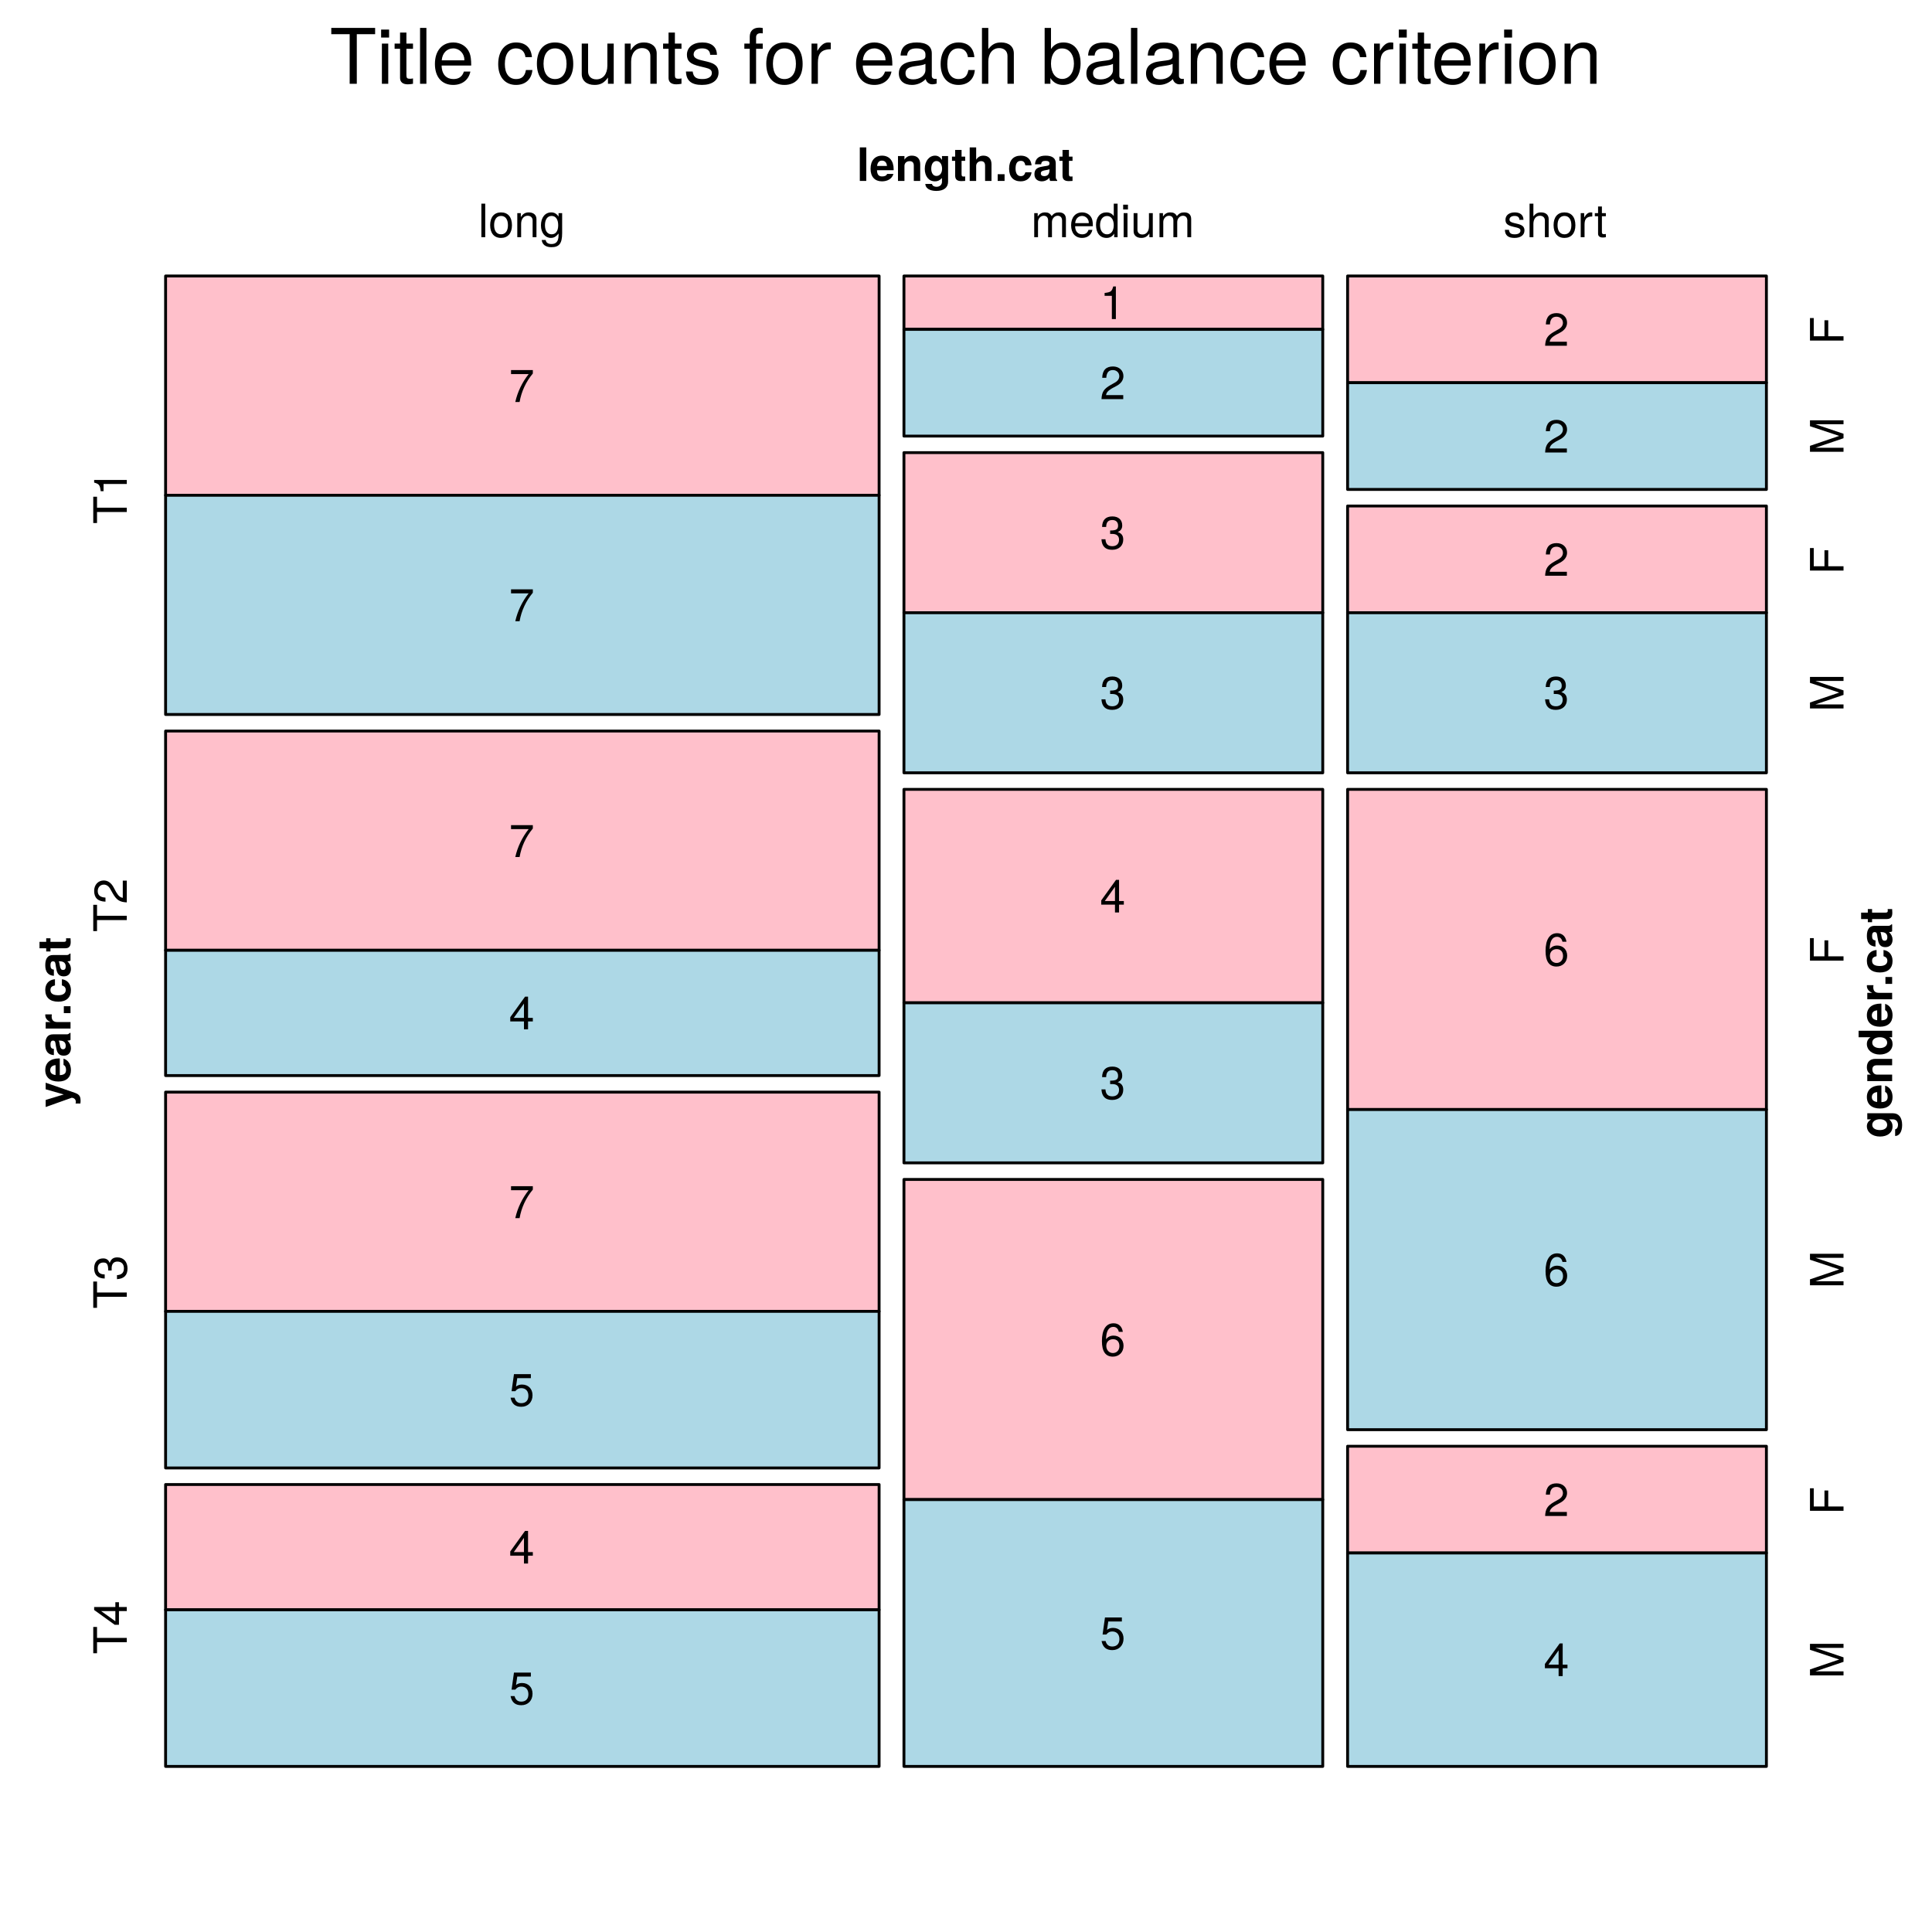 <?xml version="1.0" encoding="UTF-8"?>
<svg xmlns="http://www.w3.org/2000/svg" xmlns:xlink="http://www.w3.org/1999/xlink" width="504pt" height="504pt" viewBox="0 0 504 504" version="1.1">
<defs>
<g>
<symbol overflow="visible" id="glyph0-0">
<path style="stroke:none;" d=""/>
</symbol>
<symbol overflow="visible" id="glyph0-1">
<path style="stroke:none;" d="M 11.859 -12.938 L 11.859 -14.578 L 0.422 -14.578 L 0.422 -12.938 L 5.219 -12.938 L 5.219 0 L 7.078 0 L 7.078 -12.938 Z M 11.859 -12.938 "/>
</symbol>
<symbol overflow="visible" id="glyph0-2">
<path style="stroke:none;" d="M 3.062 0 L 3.062 -10.484 L 1.406 -10.484 L 1.406 0 Z M 3.281 -12.062 L 3.281 -14.141 L 1.203 -14.141 L 1.203 -12.062 Z M 3.281 -12.062 "/>
</symbol>
<symbol overflow="visible" id="glyph0-3">
<path style="stroke:none;" d="M 5.078 0 L 5.078 -1.406 C 4.859 -1.344 4.594 -1.312 4.281 -1.312 C 3.562 -1.312 3.359 -1.516 3.359 -2.266 L 3.359 -9.125 L 5.078 -9.125 L 5.078 -10.484 L 3.359 -10.484 L 3.359 -13.359 L 1.703 -13.359 L 1.703 -10.484 L 0.281 -10.484 L 0.281 -9.125 L 1.703 -9.125 L 1.703 -1.516 C 1.703 -0.453 2.422 0.141 3.719 0.141 C 4.125 0.141 4.516 0.094 5.078 0 Z M 5.078 0 "/>
</symbol>
<symbol overflow="visible" id="glyph0-4">
<path style="stroke:none;" d="M 3.016 0 L 3.016 -14.578 L 1.359 -14.578 L 1.359 0 Z M 3.016 0 "/>
</symbol>
<symbol overflow="visible" id="glyph0-5">
<path style="stroke:none;" d="M 10.266 -4.766 C 10.266 -6.281 10.141 -7.234 9.844 -8.016 C 9.156 -9.734 7.562 -10.781 5.594 -10.781 C 2.688 -10.781 0.797 -8.625 0.797 -5.188 C 0.797 -1.734 2.625 0.297 5.562 0.297 C 7.953 0.297 9.625 -1.062 10.047 -3.188 L 8.359 -3.188 C 7.906 -1.797 6.953 -1.234 5.625 -1.234 C 3.875 -1.234 2.578 -2.359 2.547 -4.766 Z M 8.484 -6.234 C 8.484 -6.234 8.484 -6.156 8.453 -6.125 L 2.578 -6.125 C 2.719 -7.984 3.906 -9.234 5.578 -9.234 C 7.219 -9.234 8.484 -7.875 8.484 -6.234 Z M 8.484 -6.234 "/>
</symbol>
<symbol overflow="visible" id="glyph0-6">
<path style="stroke:none;" d=""/>
</symbol>
<symbol overflow="visible" id="glyph0-7">
<path style="stroke:none;" d="M 9.547 -3.594 L 7.859 -3.594 C 7.578 -1.922 6.719 -1.234 5.297 -1.234 C 3.453 -1.234 2.359 -2.656 2.359 -5.141 C 2.359 -7.766 3.438 -9.234 5.266 -9.234 C 6.656 -9.234 7.547 -8.422 7.734 -6.953 L 9.422 -6.953 C 9.219 -9.516 7.625 -10.781 5.281 -10.781 C 2.453 -10.781 0.625 -8.625 0.625 -5.141 C 0.625 -1.766 2.422 0.297 5.266 0.297 C 7.766 0.297 9.344 -1.203 9.547 -3.594 Z M 9.547 -3.594 "/>
</symbol>
<symbol overflow="visible" id="glyph0-8">
<path style="stroke:none;" d="M 10.203 -5.156 C 10.203 -8.781 8.453 -10.781 5.438 -10.781 C 2.5 -10.781 0.719 -8.766 0.719 -5.234 C 0.719 -1.719 2.484 0.297 5.453 0.297 C 8.406 0.297 10.203 -1.719 10.203 -5.156 Z M 8.453 -5.188 C 8.453 -2.719 7.297 -1.234 5.453 -1.234 C 3.594 -1.234 2.453 -2.703 2.453 -5.234 C 2.453 -7.766 3.594 -9.234 5.453 -9.234 C 7.344 -9.234 8.453 -7.781 8.453 -5.188 Z M 8.453 -5.188 "/>
</symbol>
<symbol overflow="visible" id="glyph0-9">
<path style="stroke:none;" d="M 9.641 0 L 9.641 -10.484 L 7.984 -10.484 L 7.984 -4.703 C 7.984 -2.562 6.859 -1.156 5.125 -1.156 C 3.797 -1.156 2.953 -1.953 2.953 -3.219 L 2.953 -10.484 L 1.297 -10.484 L 1.297 -2.562 C 1.297 -0.812 2.594 0.297 4.641 0.297 C 6.188 0.297 7.156 -0.234 8.141 -1.625 L 8.141 0 Z M 9.641 0 "/>
</symbol>
<symbol overflow="visible" id="glyph0-10">
<path style="stroke:none;" d="M 9.734 0 L 9.734 -7.922 C 9.734 -9.656 8.438 -10.781 6.422 -10.781 C 4.859 -10.781 3.859 -10.188 2.938 -8.719 L 2.938 -10.484 L 1.406 -10.484 L 1.406 0 L 3.062 0 L 3.062 -5.781 C 3.062 -7.922 4.219 -9.312 5.922 -9.312 C 7.234 -9.312 8.078 -8.516 8.078 -7.266 L 8.078 0 Z M 9.734 0 "/>
</symbol>
<symbol overflow="visible" id="glyph0-11">
<path style="stroke:none;" d="M 9.188 -2.938 C 9.188 -4.5 8.297 -5.281 6.219 -5.781 L 4.625 -6.156 C 3.266 -6.484 2.688 -6.922 2.688 -7.656 C 2.688 -8.625 3.547 -9.234 4.906 -9.234 C 6.234 -9.234 6.953 -8.656 7 -7.562 L 8.766 -7.562 C 8.734 -9.625 7.375 -10.781 4.953 -10.781 C 2.516 -10.781 0.938 -9.516 0.938 -7.578 C 0.938 -5.938 1.781 -5.156 4.266 -4.562 L 5.812 -4.188 C 6.984 -3.906 7.438 -3.562 7.438 -2.797 C 7.438 -1.812 6.453 -1.234 5 -1.234 C 3.5 -1.234 2.656 -1.594 2.438 -3.203 L 0.688 -3.203 C 0.766 -0.781 2.125 0.297 4.859 0.297 C 7.5 0.297 9.188 -0.922 9.188 -2.938 Z M 9.188 -2.938 "/>
</symbol>
<symbol overflow="visible" id="glyph0-12">
<path style="stroke:none;" d="M 5.156 -9.125 L 5.156 -10.484 L 3.422 -10.484 L 3.422 -12.125 C 3.422 -12.812 3.812 -13.188 4.578 -13.188 C 4.719 -13.188 4.781 -13.188 5.156 -13.156 L 5.156 -14.547 C 4.781 -14.625 4.562 -14.641 4.219 -14.641 C 2.688 -14.641 1.766 -13.766 1.766 -12.266 L 1.766 -10.484 L 0.359 -10.484 L 0.359 -9.125 L 1.766 -9.125 L 1.766 0 L 3.422 0 L 3.422 -9.125 Z M 5.156 -9.125 "/>
</symbol>
<symbol overflow="visible" id="glyph0-13">
<path style="stroke:none;" d="M 6.422 -9.016 L 6.422 -10.719 C 6.141 -10.766 6 -10.781 5.781 -10.781 C 4.703 -10.781 3.875 -10.141 2.922 -8.578 L 2.922 -10.484 L 1.406 -10.484 L 1.406 0 L 3.062 0 L 3.062 -5.438 C 3.062 -7.797 3.844 -8.984 6.422 -9.016 Z M 6.422 -9.016 "/>
</symbol>
<symbol overflow="visible" id="glyph0-14">
<path style="stroke:none;" d="M 10.703 -0.047 L 10.703 -1.297 C 10.516 -1.266 10.438 -1.266 10.344 -1.266 C 9.766 -1.266 9.438 -1.562 9.438 -2.078 L 9.438 -7.922 C 9.438 -9.781 8.078 -10.781 5.5 -10.781 C 2.953 -10.781 1.406 -9.797 1.297 -7.375 L 2.984 -7.375 C 3.125 -8.656 3.875 -9.234 5.438 -9.234 C 6.938 -9.234 7.781 -8.688 7.781 -7.688 L 7.781 -7.234 C 7.781 -6.547 7.359 -6.234 6.047 -6.078 C 3.688 -5.781 3.312 -5.703 2.688 -5.438 C 1.453 -4.938 0.844 -4 0.844 -2.719 C 0.844 -0.812 2.156 0.297 4.281 0.297 C 5.625 0.297 6.922 -0.266 7.844 -1.234 C 8.016 -0.438 8.734 0.141 9.562 0.141 C 9.906 0.141 10.156 0.094 10.703 -0.047 Z M 7.781 -3.625 C 7.781 -2.125 6.266 -1.156 4.641 -1.156 C 3.344 -1.156 2.578 -1.625 2.578 -2.766 C 2.578 -3.859 3.312 -4.344 5.094 -4.594 C 6.859 -4.844 7.219 -4.922 7.781 -5.188 Z M 7.781 -3.625 "/>
</symbol>
<symbol overflow="visible" id="glyph0-15">
<path style="stroke:none;" d="M 9.719 0 L 9.719 -7.922 C 9.719 -9.688 8.453 -10.781 6.422 -10.781 C 4.938 -10.781 4.047 -10.312 3.062 -9.047 L 3.062 -14.578 L 1.406 -14.578 L 1.406 0 L 3.062 0 L 3.062 -5.781 C 3.062 -7.922 4.188 -9.312 5.906 -9.312 C 7.078 -9.312 8.062 -8.641 8.062 -7.266 L 8.062 0 Z M 9.719 0 "/>
</symbol>
<symbol overflow="visible" id="glyph0-16">
<path style="stroke:none;" d="M 10.453 -5.359 C 10.453 -8.766 8.734 -10.781 5.984 -10.781 C 4.547 -10.781 3.516 -10.234 2.734 -9.062 L 2.734 -14.578 L 1.078 -14.578 L 1.078 0 L 2.578 0 L 2.578 -1.5 C 3.375 -0.281 4.438 0.297 5.906 0.297 C 8.656 0.297 10.453 -1.953 10.453 -5.359 Z M 8.719 -5.266 C 8.719 -2.875 7.484 -1.266 5.656 -1.266 C 3.906 -1.266 2.734 -2.859 2.734 -5.234 C 2.734 -7.703 3.906 -9.297 5.656 -9.219 C 7.516 -9.219 8.719 -7.594 8.719 -5.266 Z M 8.719 -5.266 "/>
</symbol>
<symbol overflow="visible" id="glyph1-0">
<path style="stroke:none;" d=""/>
</symbol>
<symbol overflow="visible" id="glyph1-1">
<path style="stroke:none;" d="M 2.484 0 L 2.484 -8.75 L 0.797 -8.75 L 0.797 0 Z M 2.484 0 "/>
</symbol>
<symbol overflow="visible" id="glyph1-2">
<path style="stroke:none;" d="M 6.297 -3 C 6.297 -5.234 5.172 -6.594 3.266 -6.594 C 1.406 -6.594 0.266 -5.328 0.266 -3.156 C 0.266 -1.078 1.391 0.109 3.234 0.109 C 4.688 0.109 5.859 -0.547 6.234 -1.828 L 4.578 -1.828 C 4.422 -1.359 3.906 -1.172 3.281 -1.172 C 2.5 -1.172 1.984 -1.531 1.938 -2.797 L 6.281 -2.797 Z M 4.547 -3.906 L 1.969 -3.906 C 2.078 -4.812 2.5 -5.297 3.234 -5.297 C 3.953 -5.297 4.469 -4.844 4.547 -3.906 Z M 4.547 -3.906 "/>
</symbol>
<symbol overflow="visible" id="glyph1-3">
<path style="stroke:none;" d="M 6.547 0 L 6.547 -4.344 C 6.547 -5.766 5.766 -6.594 4.375 -6.594 C 3.5 -6.594 2.922 -6.266 2.438 -5.547 L 2.438 -6.484 L 0.75 -6.484 L 0.75 0 L 2.438 0 L 2.438 -3.891 C 2.438 -4.656 2.969 -5.156 3.797 -5.156 C 4.516 -5.156 4.875 -4.766 4.875 -4 L 4.875 0 Z M 6.547 0 "/>
</symbol>
<symbol overflow="visible" id="glyph1-4">
<path style="stroke:none;" d="M 6.484 0.219 L 6.484 -6.484 L 4.891 -6.484 L 4.891 -5.484 C 4.391 -6.25 3.844 -6.594 3.094 -6.594 C 1.562 -6.594 0.406 -5.172 0.406 -3.172 C 0.406 -1.156 1.469 0.109 3.062 0.109 C 3.812 0.109 4.266 -0.125 4.891 -0.75 L 4.891 0.219 C 4.891 1 4.312 1.531 3.469 1.531 C 2.828 1.531 2.406 1.266 2.281 0.781 L 0.547 0.781 C 0.562 1.844 1.625 2.609 3.406 2.609 C 5.359 2.609 6.484 1.734 6.484 0.219 Z M 4.922 -3.188 C 4.922 -2.016 4.312 -1.297 3.438 -1.297 C 2.641 -1.297 2.094 -2.016 2.094 -3.188 C 2.094 -4.422 2.641 -5.188 3.453 -5.188 C 4.297 -5.188 4.922 -4.391 4.922 -3.188 Z M 4.922 -3.188 "/>
</symbol>
<symbol overflow="visible" id="glyph1-5">
<path style="stroke:none;" d="M 3.609 0 L 3.609 -1.172 C 3.438 -1.156 3.344 -1.141 3.234 -1.141 C 2.781 -1.141 2.672 -1.266 2.672 -1.844 L 2.672 -5.234 L 3.609 -5.234 L 3.609 -6.344 L 2.672 -6.344 L 2.672 -8.094 L 1 -8.094 L 1 -6.344 L 0.172 -6.344 L 0.172 -5.234 L 1 -5.234 L 1 -1.391 C 1 -0.375 1.531 0.047 2.641 0.047 C 3.016 0.047 3.312 0.016 3.609 0 Z M 3.609 0 "/>
</symbol>
<symbol overflow="visible" id="glyph1-6">
<path style="stroke:none;" d="M 6.484 0 L 6.484 -4.344 C 6.484 -5.859 5.609 -6.594 4.375 -6.594 C 3.547 -6.594 2.953 -6.25 2.484 -5.547 L 2.484 -8.75 L 0.797 -8.75 L 0.797 0 L 2.484 0 L 2.484 -3.891 C 2.484 -4.625 3.031 -5.156 3.781 -5.156 C 4.375 -5.156 4.812 -4.844 4.812 -3.953 L 4.812 0 Z M 6.484 0 "/>
</symbol>
<symbol overflow="visible" id="glyph1-7">
<path style="stroke:none;" d="M 2.562 0 L 2.562 -1.75 L 0.766 -1.75 L 0.766 0 Z M 2.562 0 "/>
</symbol>
<symbol overflow="visible" id="glyph1-8">
<path style="stroke:none;" d="M 6.266 -2.25 L 4.656 -2.25 C 4.438 -1.578 4.109 -1.25 3.453 -1.25 C 2.609 -1.25 2.094 -1.938 2.094 -3.188 C 2.094 -4.375 2.406 -5.234 3.453 -5.234 C 4.141 -5.234 4.469 -4.906 4.656 -4.062 L 6.266 -4.062 C 6.141 -5.641 5.094 -6.594 3.469 -6.594 C 1.531 -6.594 0.406 -5.406 0.406 -3.188 C 0.406 -1.062 1.531 0.109 3.438 0.109 C 5.016 0.109 6.109 -0.859 6.266 -2.25 Z M 6.266 -2.25 "/>
</symbol>
<symbol overflow="visible" id="glyph1-9">
<path style="stroke:none;" d="M 6.281 0 L 6.281 -0.203 C 5.984 -0.484 5.906 -0.656 5.906 -1 L 5.906 -4.594 C 5.906 -5.922 5 -6.594 3.25 -6.594 C 1.5 -6.594 0.594 -5.844 0.484 -4.344 L 2.094 -4.344 C 2.188 -5.016 2.453 -5.234 3.281 -5.234 C 3.938 -5.234 4.266 -5.016 4.266 -4.578 C 4.266 -3.906 3.75 -3.969 2.922 -3.828 L 2.25 -3.703 C 0.953 -3.484 0.344 -2.922 0.344 -1.75 C 0.344 -0.484 1.219 0.109 2.297 0.109 C 3.031 0.109 3.688 -0.203 4.266 -0.812 C 4.266 -0.484 4.312 -0.188 4.469 0 Z M 4.266 -2.766 C 4.266 -1.797 3.781 -1.25 2.922 -1.25 C 2.359 -1.25 2.016 -1.469 2.016 -1.938 C 2.016 -2.438 2.281 -2.609 2.969 -2.75 L 3.547 -2.859 C 4 -2.938 4.062 -2.969 4.266 -3.062 Z M 4.266 -2.766 "/>
</symbol>
<symbol overflow="visible" id="glyph2-0">
<path style="stroke:none;" d=""/>
</symbol>
<symbol overflow="visible" id="glyph2-1">
<path style="stroke:none;" d="M -6.484 -6.453 L -6.484 -4.734 L -1.766 -3.391 L -6.484 -1.953 L -6.484 -0.109 L 0.281 -2.516 L 0.312 -2.516 C 0.922 -2.516 1.391 -2.062 1.391 -1.469 C 1.391 -1.344 1.375 -1.25 1.312 -1.031 L 2.578 -1.031 C 2.609 -1.281 2.625 -1.422 2.625 -1.625 C 2.625 -2.766 2.422 -3.344 1.188 -3.797 Z M -6.484 -6.453 "/>
</symbol>
<symbol overflow="visible" id="glyph2-2">
<path style="stroke:none;" d="M -3 -6.297 C -5.234 -6.297 -6.594 -5.172 -6.594 -3.266 C -6.594 -1.406 -5.328 -0.266 -3.156 -0.266 C -1.078 -0.266 0.109 -1.391 0.109 -3.234 C 0.109 -4.688 -0.547 -5.859 -1.828 -6.234 L -1.828 -4.578 C -1.359 -4.422 -1.172 -3.906 -1.172 -3.281 C -1.172 -2.5 -1.531 -1.984 -2.797 -1.938 L -2.797 -6.281 Z M -3.906 -4.547 L -3.906 -1.969 C -4.812 -2.078 -5.297 -2.5 -5.297 -3.234 C -5.297 -3.953 -4.844 -4.469 -3.906 -4.547 Z M -3.906 -4.547 "/>
</symbol>
<symbol overflow="visible" id="glyph2-3">
<path style="stroke:none;" d="M 0 -6.281 L -0.203 -6.281 C -0.484 -5.984 -0.656 -5.906 -1 -5.906 L -4.594 -5.906 C -5.922 -5.906 -6.594 -5 -6.594 -3.25 C -6.594 -1.5 -5.844 -0.594 -4.344 -0.484 L -4.344 -2.094 C -5.016 -2.188 -5.234 -2.453 -5.234 -3.281 C -5.234 -3.938 -5.016 -4.266 -4.578 -4.266 C -3.906 -4.266 -3.969 -3.75 -3.828 -2.922 L -3.703 -2.25 C -3.484 -0.953 -2.922 -0.344 -1.75 -0.344 C -0.484 -0.344 0.109 -1.219 0.109 -2.297 C 0.109 -3.031 -0.203 -3.688 -0.812 -4.266 C -0.484 -4.266 -0.188 -4.312 0 -4.469 Z M -2.766 -4.266 C -1.797 -4.266 -1.25 -3.781 -1.25 -2.922 C -1.25 -2.359 -1.469 -2.016 -1.938 -2.016 C -2.438 -2.016 -2.609 -2.281 -2.75 -2.969 L -2.859 -3.547 C -2.938 -4 -2.969 -4.062 -3.062 -4.266 Z M -2.766 -4.266 "/>
</symbol>
<symbol overflow="visible" id="glyph2-4">
<path style="stroke:none;" d="M -4.875 -4.438 L -6.578 -4.438 C -6.594 -4.344 -6.594 -4.281 -6.594 -4.234 C -6.594 -3.469 -6.078 -2.797 -5.203 -2.438 L -6.484 -2.438 L -6.484 -0.75 L 0 -0.75 L 0 -2.438 L -3.438 -2.438 C -4.422 -2.438 -4.922 -2.922 -4.922 -3.906 C -4.922 -4.094 -4.906 -4.219 -4.875 -4.438 Z M -4.875 -4.438 "/>
</symbol>
<symbol overflow="visible" id="glyph2-5">
<path style="stroke:none;" d="M 0 -2.562 L -1.75 -2.562 L -1.75 -0.766 L 0 -0.766 Z M 0 -2.562 "/>
</symbol>
<symbol overflow="visible" id="glyph2-6">
<path style="stroke:none;" d="M -2.25 -6.266 L -2.25 -4.656 C -1.578 -4.438 -1.25 -4.109 -1.25 -3.453 C -1.25 -2.609 -1.938 -2.094 -3.188 -2.094 C -4.375 -2.094 -5.234 -2.406 -5.234 -3.453 C -5.234 -4.141 -4.906 -4.469 -4.062 -4.656 L -4.062 -6.266 C -5.641 -6.141 -6.594 -5.094 -6.594 -3.469 C -6.594 -1.531 -5.406 -0.406 -3.188 -0.406 C -1.062 -0.406 0.109 -1.531 0.109 -3.438 C 0.109 -5.016 -0.859 -6.109 -2.25 -6.266 Z M -2.25 -6.266 "/>
</symbol>
<symbol overflow="visible" id="glyph2-7">
<path style="stroke:none;" d="M 0 -3.609 L -1.172 -3.609 C -1.156 -3.438 -1.141 -3.344 -1.141 -3.234 C -1.141 -2.781 -1.266 -2.672 -1.844 -2.672 L -5.234 -2.672 L -5.234 -3.609 L -6.344 -3.609 L -6.344 -2.672 L -8.094 -2.672 L -8.094 -1 L -6.344 -1 L -6.344 -0.172 L -5.234 -0.172 L -5.234 -1 L -1.391 -1 C -0.375 -1 0.047 -1.531 0.047 -2.641 C 0.047 -3.016 0.016 -3.312 0 -3.609 Z M 0 -3.609 "/>
</symbol>
<symbol overflow="visible" id="glyph2-8">
<path style="stroke:none;" d="M 0.219 -6.484 L -6.484 -6.484 L -6.484 -4.891 L -5.484 -4.891 C -6.25 -4.391 -6.594 -3.844 -6.594 -3.094 C -6.594 -1.562 -5.172 -0.406 -3.172 -0.406 C -1.156 -0.406 0.109 -1.469 0.109 -3.062 C 0.109 -3.812 -0.125 -4.266 -0.75 -4.891 L 0.219 -4.891 C 1 -4.891 1.531 -4.312 1.531 -3.469 C 1.531 -2.828 1.266 -2.406 0.781 -2.281 L 0.781 -0.547 C 1.844 -0.562 2.609 -1.625 2.609 -3.406 C 2.609 -5.359 1.734 -6.484 0.219 -6.484 Z M -3.188 -4.922 C -2.016 -4.922 -1.297 -4.312 -1.297 -3.438 C -1.297 -2.641 -2.016 -2.094 -3.188 -2.094 C -4.422 -2.094 -5.188 -2.641 -5.188 -3.453 C -5.188 -4.297 -4.391 -4.922 -3.188 -4.922 Z M -3.188 -4.922 "/>
</symbol>
<symbol overflow="visible" id="glyph2-9">
<path style="stroke:none;" d="M 0 -6.547 L -4.344 -6.547 C -5.766 -6.547 -6.594 -5.766 -6.594 -4.375 C -6.594 -3.5 -6.266 -2.922 -5.547 -2.438 L -6.484 -2.438 L -6.484 -0.75 L 0 -0.75 L 0 -2.438 L -3.891 -2.438 C -4.656 -2.438 -5.156 -2.969 -5.156 -3.797 C -5.156 -4.516 -4.766 -4.875 -4 -4.875 L 0 -4.875 Z M 0 -6.547 "/>
</symbol>
<symbol overflow="visible" id="glyph2-10">
<path style="stroke:none;" d="M 0 -6.547 L -8.75 -6.547 L -8.75 -4.859 L -5.641 -4.859 C -6.281 -4.438 -6.594 -3.875 -6.594 -3.078 C -6.594 -1.531 -5.188 -0.344 -3.234 -0.344 C -1.391 -0.344 0.109 -1.359 0.109 -3.078 C 0.109 -3.875 -0.188 -4.438 -0.75 -4.859 L 0 -4.859 Z M -3.203 -4.859 C -2.031 -4.859 -1.297 -4.281 -1.297 -3.438 C -1.297 -2.609 -2.047 -2.031 -3.234 -2.031 C -4.422 -2.031 -5.188 -2.609 -5.188 -3.438 C -5.188 -4.297 -4.438 -4.859 -3.203 -4.859 Z M -3.203 -4.859 "/>
</symbol>
<symbol overflow="visible" id="glyph3-0">
<path style="stroke:none;" d=""/>
</symbol>
<symbol overflow="visible" id="glyph3-1">
<path style="stroke:none;" d="M 1.812 0 L 1.812 -8.75 L 0.812 -8.75 L 0.812 0 Z M 1.812 0 "/>
</symbol>
<symbol overflow="visible" id="glyph3-2">
<path style="stroke:none;" d="M 6.125 -3.094 C 6.125 -5.266 5.078 -6.469 3.266 -6.469 C 1.5 -6.469 0.438 -5.25 0.438 -3.141 C 0.438 -1.031 1.484 0.188 3.281 0.188 C 5.047 0.188 6.125 -1.031 6.125 -3.094 Z M 5.078 -3.109 C 5.078 -1.625 4.375 -0.75 3.281 -0.75 C 2.156 -0.75 1.469 -1.625 1.469 -3.141 C 1.469 -4.656 2.156 -5.547 3.281 -5.547 C 4.406 -5.547 5.078 -4.672 5.078 -3.109 Z M 5.078 -3.109 "/>
</symbol>
<symbol overflow="visible" id="glyph3-3">
<path style="stroke:none;" d="M 5.844 0 L 5.844 -4.75 C 5.844 -5.797 5.062 -6.469 3.859 -6.469 C 2.922 -6.469 2.312 -6.109 1.766 -5.234 L 1.766 -6.281 L 0.844 -6.281 L 0.844 0 L 1.844 0 L 1.844 -3.469 C 1.844 -4.75 2.531 -5.594 3.547 -5.594 C 4.344 -5.594 4.844 -5.109 4.844 -4.359 L 4.844 0 Z M 5.844 0 "/>
</symbol>
<symbol overflow="visible" id="glyph3-4">
<path style="stroke:none;" d="M 5.875 -1.031 L 5.875 -6.281 L 4.938 -6.281 L 4.938 -5.375 C 4.438 -6.125 3.828 -6.469 3.031 -6.469 C 1.422 -6.469 0.344 -5.125 0.344 -3.078 C 0.344 -1.109 1.469 0.188 2.938 0.188 C 3.734 0.188 4.281 -0.156 4.938 -0.953 L 4.938 -0.531 C 4.938 1.141 4.266 1.781 3.094 1.781 C 2.297 1.781 1.688 1.484 1.578 0.719 L 0.547 0.719 C 0.656 1.906 1.578 2.609 3.062 2.609 C 5.031 2.609 5.875 1.734 5.875 -1.031 Z M 4.844 -3.109 C 4.844 -1.609 4.203 -0.75 3.141 -0.75 C 2.047 -0.75 1.391 -1.625 1.391 -3.141 C 1.391 -4.656 2.062 -5.547 3.125 -5.547 C 4.219 -5.547 4.844 -4.625 4.844 -3.109 Z M 4.844 -3.109 "/>
</symbol>
<symbol overflow="visible" id="glyph3-5">
<path style="stroke:none;" d="M 9.125 0 L 9.125 -4.719 C 9.125 -5.844 8.5 -6.469 7.312 -6.469 C 6.484 -6.469 5.969 -6.219 5.391 -5.516 C 5.016 -6.188 4.516 -6.469 3.703 -6.469 C 2.859 -6.469 2.297 -6.156 1.766 -5.406 L 1.766 -6.281 L 0.859 -6.281 L 0.859 0 L 1.844 0 L 1.844 -3.953 C 1.844 -4.859 2.516 -5.594 3.328 -5.594 C 4.062 -5.594 4.484 -5.141 4.484 -4.328 L 4.484 0 L 5.484 0 L 5.484 -3.953 C 5.484 -4.859 6.156 -5.594 6.969 -5.594 C 7.703 -5.594 8.125 -5.125 8.125 -4.328 L 8.125 0 Z M 9.125 0 "/>
</symbol>
<symbol overflow="visible" id="glyph3-6">
<path style="stroke:none;" d="M 6.156 -2.859 C 6.156 -3.766 6.078 -4.344 5.906 -4.812 C 5.5 -5.844 4.531 -6.469 3.359 -6.469 C 1.609 -6.469 0.484 -5.172 0.484 -3.109 C 0.484 -1.047 1.578 0.188 3.344 0.188 C 4.781 0.188 5.766 -0.641 6.031 -1.906 L 5.016 -1.906 C 4.734 -1.078 4.172 -0.75 3.375 -0.75 C 2.328 -0.75 1.547 -1.422 1.531 -2.859 Z M 5.094 -3.75 C 5.094 -3.75 5.094 -3.703 5.078 -3.672 L 1.547 -3.672 C 1.625 -4.781 2.344 -5.547 3.344 -5.547 C 4.328 -5.547 5.094 -4.734 5.094 -3.75 Z M 5.094 -3.75 "/>
</symbol>
<symbol overflow="visible" id="glyph3-7">
<path style="stroke:none;" d="M 5.938 0 L 5.938 -8.75 L 4.938 -8.75 L 4.938 -5.5 C 4.531 -6.125 3.859 -6.469 3.016 -6.469 C 1.375 -6.469 0.312 -5.203 0.312 -3.203 C 0.312 -1.078 1.359 0.188 3.047 0.188 C 3.906 0.188 4.516 -0.141 5.047 -0.922 L 5.047 0 Z M 4.938 -3.125 C 4.938 -1.672 4.25 -0.75 3.188 -0.75 C 2.094 -0.75 1.359 -1.688 1.359 -3.141 C 1.359 -4.609 2.094 -5.531 3.188 -5.531 C 4.266 -5.531 4.938 -4.578 4.938 -3.125 Z M 4.938 -3.125 "/>
</symbol>
<symbol overflow="visible" id="glyph3-8">
<path style="stroke:none;" d="M 1.844 0 L 1.844 -6.281 L 0.844 -6.281 L 0.844 0 Z M 1.969 -7.234 L 1.969 -8.484 L 0.719 -8.484 L 0.719 -7.234 Z M 1.969 -7.234 "/>
</symbol>
<symbol overflow="visible" id="glyph3-9">
<path style="stroke:none;" d="M 5.781 0 L 5.781 -6.281 L 4.781 -6.281 L 4.781 -2.812 C 4.781 -1.531 4.109 -0.703 3.078 -0.703 C 2.281 -0.703 1.781 -1.172 1.781 -1.938 L 1.781 -6.281 L 0.781 -6.281 L 0.781 -1.531 C 0.781 -0.484 1.562 0.188 2.781 0.188 C 3.703 0.188 4.297 -0.141 4.891 -0.969 L 4.891 0 Z M 5.781 0 "/>
</symbol>
<symbol overflow="visible" id="glyph3-10">
<path style="stroke:none;" d="M 5.516 -1.766 C 5.516 -2.703 4.984 -3.172 3.734 -3.469 L 2.766 -3.703 C 1.953 -3.891 1.609 -4.156 1.609 -4.594 C 1.609 -5.172 2.125 -5.547 2.938 -5.547 C 3.75 -5.547 4.172 -5.203 4.203 -4.531 L 5.25 -4.531 C 5.25 -5.766 4.422 -6.469 2.969 -6.469 C 1.516 -6.469 0.562 -5.719 0.562 -4.547 C 0.562 -3.562 1.062 -3.094 2.562 -2.734 L 3.484 -2.516 C 4.188 -2.344 4.469 -2.141 4.469 -1.688 C 4.469 -1.094 3.875 -0.75 3 -0.75 C 2.094 -0.75 1.594 -0.953 1.469 -1.922 L 0.406 -1.922 C 0.453 -0.469 1.266 0.188 2.922 0.188 C 4.5 0.188 5.516 -0.547 5.516 -1.766 Z M 5.516 -1.766 "/>
</symbol>
<symbol overflow="visible" id="glyph3-11">
<path style="stroke:none;" d="M 5.828 0 L 5.828 -4.75 C 5.828 -5.812 5.078 -6.469 3.859 -6.469 C 2.969 -6.469 2.422 -6.188 1.844 -5.422 L 1.844 -8.75 L 0.844 -8.75 L 0.844 0 L 1.844 0 L 1.844 -3.469 C 1.844 -4.75 2.516 -5.594 3.547 -5.594 C 4.25 -5.594 4.844 -5.188 4.844 -4.359 L 4.844 0 Z M 5.828 0 "/>
</symbol>
<symbol overflow="visible" id="glyph3-12">
<path style="stroke:none;" d="M 3.859 -5.406 L 3.859 -6.438 C 3.688 -6.453 3.594 -6.469 3.469 -6.469 C 2.812 -6.469 2.328 -6.078 1.75 -5.141 L 1.75 -6.281 L 0.844 -6.281 L 0.844 0 L 1.844 0 L 1.844 -3.266 C 1.844 -4.688 2.297 -5.391 3.859 -5.406 Z M 3.859 -5.406 "/>
</symbol>
<symbol overflow="visible" id="glyph3-13">
<path style="stroke:none;" d="M 3.047 0 L 3.047 -0.844 C 2.922 -0.797 2.766 -0.797 2.562 -0.797 C 2.141 -0.797 2.016 -0.906 2.016 -1.359 L 2.016 -5.469 L 3.047 -5.469 L 3.047 -6.281 L 2.016 -6.281 L 2.016 -8.016 L 1.016 -8.016 L 1.016 -6.281 L 0.172 -6.281 L 0.172 -5.469 L 1.016 -5.469 L 1.016 -0.906 C 1.016 -0.281 1.453 0.078 2.234 0.078 C 2.469 0.078 2.719 0.062 3.047 0 Z M 3.047 0 "/>
</symbol>
<symbol overflow="visible" id="glyph3-14">
<path style="stroke:none;" d="M 6.234 -7.438 L 6.234 -8.328 L 0.547 -8.328 L 0.547 -7.281 L 5.141 -7.281 C 3.453 -5.141 2.25 -2.656 1.656 0 L 2.781 0 C 3.25 -2.75 4.453 -5.312 6.234 -7.438 Z M 6.234 -7.438 "/>
</symbol>
<symbol overflow="visible" id="glyph3-15">
<path style="stroke:none;" d="M 6.234 -2.047 L 6.234 -2.984 L 4.984 -2.984 L 4.984 -8.516 L 4.203 -8.516 L 0.344 -3.156 L 0.344 -2.047 L 3.922 -2.047 L 3.922 0 L 4.984 0 L 4.984 -2.047 Z M 3.922 -2.984 L 1.266 -2.984 L 3.922 -6.703 Z M 3.922 -2.984 "/>
</symbol>
<symbol overflow="visible" id="glyph3-16">
<path style="stroke:none;" d="M 6.156 -2.812 C 6.156 -4.5 5.047 -5.609 3.406 -5.609 C 2.812 -5.609 2.328 -5.453 1.844 -5.094 L 2.172 -7.281 L 5.719 -7.281 L 5.719 -8.328 L 1.312 -8.328 L 0.688 -3.875 L 1.656 -3.875 C 2.141 -4.469 2.562 -4.672 3.219 -4.672 C 4.359 -4.672 5.078 -3.938 5.078 -2.672 C 5.078 -1.453 4.375 -0.75 3.219 -0.75 C 2.297 -0.75 1.734 -1.219 1.469 -2.188 L 0.422 -2.188 C 0.766 -0.484 1.734 0.188 3.234 0.188 C 4.953 0.188 6.156 -1.016 6.156 -2.812 Z M 6.156 -2.812 "/>
</symbol>
<symbol overflow="visible" id="glyph3-17">
<path style="stroke:none;" d="M 4.156 0 L 4.156 -8.516 L 3.469 -8.516 C 3.094 -7.203 2.859 -7.016 1.219 -6.812 L 1.219 -6.062 L 3.109 -6.062 L 3.109 0 Z M 4.156 0 "/>
</symbol>
<symbol overflow="visible" id="glyph3-18">
<path style="stroke:none;" d="M 6.125 -6.016 C 6.125 -7.453 5.016 -8.516 3.406 -8.516 C 1.672 -8.516 0.656 -7.625 0.594 -5.562 L 1.656 -5.562 C 1.734 -6.984 2.328 -7.578 3.375 -7.578 C 4.328 -7.578 5.047 -6.906 5.047 -5.984 C 5.047 -5.312 4.656 -4.734 3.906 -4.312 L 2.797 -3.688 C 1.016 -2.672 0.5 -1.875 0.406 0 L 6.078 0 L 6.078 -1.047 L 1.594 -1.047 C 1.703 -1.734 2.094 -2.188 3.125 -2.797 L 4.328 -3.438 C 5.516 -4.078 6.125 -4.969 6.125 -6.016 Z M 6.125 -6.016 "/>
</symbol>
<symbol overflow="visible" id="glyph3-19">
<path style="stroke:none;" d="M 6.078 -2.469 C 6.078 -3.5 5.656 -4.109 4.625 -4.453 C 5.422 -4.766 5.812 -5.312 5.812 -6.172 C 5.812 -7.625 4.844 -8.516 3.234 -8.516 C 1.516 -8.516 0.594 -7.578 0.562 -5.766 L 1.625 -5.766 C 1.641 -7.016 2.156 -7.578 3.234 -7.578 C 4.172 -7.578 4.734 -7.031 4.734 -6.125 C 4.734 -5.219 4.344 -4.844 2.656 -4.844 L 2.656 -3.953 L 3.234 -3.953 C 4.391 -3.953 4.984 -3.406 4.984 -2.453 C 4.984 -1.391 4.328 -0.75 3.234 -0.75 C 2.078 -0.75 1.516 -1.328 1.438 -2.562 L 0.391 -2.562 C 0.516 -0.672 1.453 0.188 3.188 0.188 C 4.938 0.188 6.078 -0.859 6.078 -2.469 Z M 6.078 -2.469 "/>
</symbol>
<symbol overflow="visible" id="glyph3-20">
<path style="stroke:none;" d="M 6.156 -2.641 C 6.156 -4.219 5.078 -5.297 3.547 -5.297 C 2.719 -5.297 2.047 -4.969 1.594 -4.344 C 1.609 -6.422 2.281 -7.578 3.484 -7.578 C 4.234 -7.578 4.75 -7.109 4.922 -6.281 L 5.969 -6.281 C 5.766 -7.688 4.859 -8.516 3.562 -8.516 C 1.578 -8.516 0.516 -6.844 0.516 -3.875 C 0.516 -1.219 1.422 0.188 3.375 0.188 C 4.984 0.188 6.156 -0.969 6.156 -2.641 Z M 5.078 -2.562 C 5.078 -1.484 4.359 -0.75 3.391 -0.75 C 2.406 -0.75 1.656 -1.531 1.656 -2.609 C 1.656 -3.672 2.375 -4.359 3.422 -4.359 C 4.438 -4.359 5.078 -3.703 5.078 -2.562 Z M 5.078 -2.562 "/>
</symbol>
<symbol overflow="visible" id="glyph4-0">
<path style="stroke:none;" d=""/>
</symbol>
<symbol overflow="visible" id="glyph4-1">
<path style="stroke:none;" d="M -7.766 -7.109 L -8.75 -7.109 L -8.75 -0.25 L -7.766 -0.25 L -7.766 -3.125 L 0 -3.125 L 0 -4.25 L -7.766 -4.25 Z M -7.766 -7.109 "/>
</symbol>
<symbol overflow="visible" id="glyph4-2">
<path style="stroke:none;" d="M -2.047 -6.234 L -2.984 -6.234 L -2.984 -4.984 L -8.516 -4.984 L -8.516 -4.203 L -3.156 -0.344 L -2.047 -0.344 L -2.047 -3.922 L 0 -3.922 L 0 -4.984 L -2.047 -4.984 Z M -2.984 -3.922 L -2.984 -1.266 L -6.703 -3.922 Z M -2.984 -3.922 "/>
</symbol>
<symbol overflow="visible" id="glyph4-3">
<path style="stroke:none;" d="M -2.469 -6.078 C -3.5 -6.078 -4.109 -5.656 -4.453 -4.625 C -4.766 -5.422 -5.312 -5.812 -6.172 -5.812 C -7.625 -5.812 -8.516 -4.844 -8.516 -3.234 C -8.516 -1.516 -7.578 -0.594 -5.766 -0.562 L -5.766 -1.625 C -7.016 -1.641 -7.578 -2.156 -7.578 -3.234 C -7.578 -4.172 -7.031 -4.734 -6.125 -4.734 C -5.219 -4.734 -4.844 -4.344 -4.844 -2.656 L -3.953 -2.656 L -3.953 -3.234 C -3.953 -4.391 -3.406 -4.984 -2.453 -4.984 C -1.391 -4.984 -0.75 -4.328 -0.75 -3.234 C -0.75 -2.078 -1.328 -1.516 -2.562 -1.438 L -2.562 -0.391 C -0.672 -0.516 0.188 -1.453 0.188 -3.188 C 0.188 -4.938 -0.859 -6.078 -2.469 -6.078 Z M -2.469 -6.078 "/>
</symbol>
<symbol overflow="visible" id="glyph4-4">
<path style="stroke:none;" d="M -6.016 -6.125 C -7.453 -6.125 -8.516 -5.016 -8.516 -3.406 C -8.516 -1.672 -7.625 -0.656 -5.562 -0.594 L -5.562 -1.656 C -6.984 -1.734 -7.578 -2.328 -7.578 -3.375 C -7.578 -4.328 -6.906 -5.047 -5.984 -5.047 C -5.312 -5.047 -4.734 -4.656 -4.312 -3.906 L -3.688 -2.797 C -2.672 -1.016 -1.875 -0.5 0 -0.406 L 0 -6.078 L -1.047 -6.078 L -1.047 -1.594 C -1.734 -1.703 -2.188 -2.094 -2.797 -3.125 L -3.438 -4.328 C -4.078 -5.516 -4.969 -6.125 -6.016 -6.125 Z M -6.016 -6.125 "/>
</symbol>
<symbol overflow="visible" id="glyph4-5">
<path style="stroke:none;" d="M 0 -4.156 L -8.516 -4.156 L -8.516 -3.469 C -7.203 -3.094 -7.016 -2.859 -6.812 -1.219 L -6.062 -1.219 L -6.062 -3.109 L 0 -3.109 Z M 0 -4.156 "/>
</symbol>
<symbol overflow="visible" id="glyph4-6">
<path style="stroke:none;" d="M 0 -9.125 L -8.75 -9.125 L -8.75 -7.578 L -1.125 -5.047 L -8.75 -2.453 L -8.75 -0.906 L 0 -0.906 L 0 -1.953 L -7.328 -1.953 L 0 -4.438 L 0 -5.609 L -7.328 -8.078 L 0 -8.078 Z M 0 -9.125 "/>
</symbol>
<symbol overflow="visible" id="glyph4-7">
<path style="stroke:none;" d="M -7.766 -6.953 L -8.75 -6.953 L -8.75 -1.078 L 0 -1.078 L 0 -2.203 L -3.984 -2.203 L -3.984 -6.375 L -4.969 -6.375 L -4.969 -2.203 L -7.766 -2.203 Z M -7.766 -6.953 "/>
</symbol>
</g>
</defs>
<g id="surface1">
<rect x="0" y="0" width="504" height="504" style="fill:rgb(100%,100%,100%);fill-opacity:1;stroke:none;"/>
<g style="fill:rgb(0%,0%,0%);fill-opacity:1;">
  <use xlink:href="#glyph0-1" x="86" y="21.858"/>
  <use xlink:href="#glyph0-2" x="98.22" y="21.858"/>
  <use xlink:href="#glyph0-3" x="102.66" y="21.858"/>
  <use xlink:href="#glyph0-4" x="108.22" y="21.858"/>
  <use xlink:href="#glyph0-5" x="112.66" y="21.858"/>
  <use xlink:href="#glyph0-6" x="123.78" y="21.858"/>
  <use xlink:href="#glyph0-7" x="129.34" y="21.858"/>
  <use xlink:href="#glyph0-8" x="139.34" y="21.858"/>
  <use xlink:href="#glyph0-9" x="150.46" y="21.858"/>
  <use xlink:href="#glyph0-10" x="161.58" y="21.858"/>
  <use xlink:href="#glyph0-3" x="172.7" y="21.858"/>
  <use xlink:href="#glyph0-11" x="178.26" y="21.858"/>
  <use xlink:href="#glyph0-6" x="188.26" y="21.858"/>
  <use xlink:href="#glyph0-12" x="193.819" y="21.858"/>
  <use xlink:href="#glyph0-8" x="199.179" y="21.858"/>
  <use xlink:href="#glyph0-13" x="210.299" y="21.858"/>
  <use xlink:href="#glyph0-6" x="216.959" y="21.858"/>
  <use xlink:href="#glyph0-5" x="222.519" y="21.858"/>
  <use xlink:href="#glyph0-14" x="233.639" y="21.858"/>
  <use xlink:href="#glyph0-7" x="244.759" y="21.858"/>
  <use xlink:href="#glyph0-15" x="254.759" y="21.858"/>
  <use xlink:href="#glyph0-6" x="265.879" y="21.858"/>
  <use xlink:href="#glyph0-16" x="271.438" y="21.858"/>
  <use xlink:href="#glyph0-14" x="282.559" y="21.858"/>
  <use xlink:href="#glyph0-4" x="293.679" y="21.858"/>
  <use xlink:href="#glyph0-14" x="298.119" y="21.858"/>
  <use xlink:href="#glyph0-10" x="309.239" y="21.858"/>
  <use xlink:href="#glyph0-7" x="320.359" y="21.858"/>
  <use xlink:href="#glyph0-5" x="330.359" y="21.858"/>
  <use xlink:href="#glyph0-6" x="341.479" y="21.858"/>
  <use xlink:href="#glyph0-7" x="347.039" y="21.858"/>
  <use xlink:href="#glyph0-13" x="357.039" y="21.858"/>
  <use xlink:href="#glyph0-2" x="363.699" y="21.858"/>
  <use xlink:href="#glyph0-3" x="368.14" y="21.858"/>
  <use xlink:href="#glyph0-5" x="373.399" y="21.858"/>
  <use xlink:href="#glyph0-13" x="384.52" y="21.858"/>
  <use xlink:href="#glyph0-2" x="391.18" y="21.858"/>
  <use xlink:href="#glyph0-8" x="395.62" y="21.858"/>
  <use xlink:href="#glyph0-10" x="406.74" y="21.858"/>
</g>
<path style="fill-rule:nonzero;fill:rgb(100%,75.294%,79.608%);fill-opacity:1;stroke-width:0.75;stroke-linecap:round;stroke-linejoin:round;stroke:rgb(0%,0%,0%);stroke-opacity:1;stroke-miterlimit:10;" d="M 43.199 129.191 L 229.332 129.191 L 229.332 72 L 43.199 72 Z M 43.199 129.191 "/>
<path style="fill-rule:nonzero;fill:rgb(67.843%,84.706%,90.196%);fill-opacity:1;stroke-width:0.75;stroke-linecap:round;stroke-linejoin:round;stroke:rgb(0%,0%,0%);stroke-opacity:1;stroke-miterlimit:10;" d="M 43.199 186.387 L 229.332 186.387 L 229.332 129.195 L 43.199 129.195 Z M 43.199 186.387 "/>
<path style="fill-rule:nonzero;fill:rgb(100%,75.294%,79.608%);fill-opacity:1;stroke-width:0.75;stroke-linecap:round;stroke-linejoin:round;stroke:rgb(0%,0%,0%);stroke-opacity:1;stroke-miterlimit:10;" d="M 43.199 247.898 L 229.332 247.898 L 229.332 190.707 L 43.199 190.707 Z M 43.199 247.898 "/>
<path style="fill-rule:nonzero;fill:rgb(67.843%,84.706%,90.196%);fill-opacity:1;stroke-width:0.75;stroke-linecap:round;stroke-linejoin:round;stroke:rgb(0%,0%,0%);stroke-opacity:1;stroke-miterlimit:10;" d="M 43.199 280.582 L 229.332 280.582 L 229.332 247.898 L 43.199 247.898 Z M 43.199 280.582 "/>
<path style="fill-rule:nonzero;fill:rgb(100%,75.294%,79.608%);fill-opacity:1;stroke-width:0.75;stroke-linecap:round;stroke-linejoin:round;stroke:rgb(0%,0%,0%);stroke-opacity:1;stroke-miterlimit:10;" d="M 43.199 342.094 L 229.332 342.094 L 229.332 284.902 L 43.199 284.902 Z M 43.199 342.094 "/>
<path style="fill-rule:nonzero;fill:rgb(67.843%,84.706%,90.196%);fill-opacity:1;stroke-width:0.75;stroke-linecap:round;stroke-linejoin:round;stroke:rgb(0%,0%,0%);stroke-opacity:1;stroke-miterlimit:10;" d="M 43.199 382.945 L 229.332 382.945 L 229.332 342.094 L 43.199 342.094 Z M 43.199 382.945 "/>
<path style="fill-rule:nonzero;fill:rgb(100%,75.294%,79.608%);fill-opacity:1;stroke-width:0.75;stroke-linecap:round;stroke-linejoin:round;stroke:rgb(0%,0%,0%);stroke-opacity:1;stroke-miterlimit:10;" d="M 43.199 419.949 L 229.332 419.949 L 229.332 387.266 L 43.199 387.266 Z M 43.199 419.949 "/>
<path style="fill-rule:nonzero;fill:rgb(67.843%,84.706%,90.196%);fill-opacity:1;stroke-width:0.75;stroke-linecap:round;stroke-linejoin:round;stroke:rgb(0%,0%,0%);stroke-opacity:1;stroke-miterlimit:10;" d="M 43.199 460.801 L 229.332 460.801 L 229.332 419.949 L 43.199 419.949 Z M 43.199 460.801 "/>
<path style="fill-rule:nonzero;fill:rgb(100%,75.294%,79.608%);fill-opacity:1;stroke-width:0.75;stroke-linecap:round;stroke-linejoin:round;stroke:rgb(0%,0%,0%);stroke-opacity:1;stroke-miterlimit:10;" d="M 235.812 85.922 L 345.066 85.922 L 345.066 72 L 235.812 72 Z M 235.812 85.922 "/>
<path style="fill-rule:nonzero;fill:rgb(67.843%,84.706%,90.196%);fill-opacity:1;stroke-width:0.75;stroke-linecap:round;stroke-linejoin:round;stroke:rgb(0%,0%,0%);stroke-opacity:1;stroke-miterlimit:10;" d="M 235.812 113.762 L 345.066 113.762 L 345.066 85.922 L 235.812 85.922 Z M 235.812 113.762 "/>
<path style="fill-rule:nonzero;fill:rgb(100%,75.294%,79.608%);fill-opacity:1;stroke-width:0.75;stroke-linecap:round;stroke-linejoin:round;stroke:rgb(0%,0%,0%);stroke-opacity:1;stroke-miterlimit:10;" d="M 235.812 159.84 L 345.066 159.84 L 345.066 118.078 L 235.812 118.078 Z M 235.812 159.84 "/>
<path style="fill-rule:nonzero;fill:rgb(67.843%,84.706%,90.196%);fill-opacity:1;stroke-width:0.75;stroke-linecap:round;stroke-linejoin:round;stroke:rgb(0%,0%,0%);stroke-opacity:1;stroke-miterlimit:10;" d="M 235.812 201.602 L 345.066 201.602 L 345.066 159.84 L 235.812 159.84 Z M 235.812 201.602 "/>
<path style="fill-rule:nonzero;fill:rgb(100%,75.294%,79.608%);fill-opacity:1;stroke-width:0.75;stroke-linecap:round;stroke-linejoin:round;stroke:rgb(0%,0%,0%);stroke-opacity:1;stroke-miterlimit:10;" d="M 235.812 261.602 L 345.066 261.602 L 345.066 205.922 L 235.812 205.922 Z M 235.812 261.602 "/>
<path style="fill-rule:nonzero;fill:rgb(67.843%,84.706%,90.196%);fill-opacity:1;stroke-width:0.75;stroke-linecap:round;stroke-linejoin:round;stroke:rgb(0%,0%,0%);stroke-opacity:1;stroke-miterlimit:10;" d="M 235.812 303.359 L 345.066 303.359 L 345.066 261.598 L 235.812 261.598 Z M 235.812 303.359 "/>
<path style="fill-rule:nonzero;fill:rgb(100%,75.294%,79.608%);fill-opacity:1;stroke-width:0.75;stroke-linecap:round;stroke-linejoin:round;stroke:rgb(0%,0%,0%);stroke-opacity:1;stroke-miterlimit:10;" d="M 235.812 391.199 L 345.066 391.199 L 345.066 307.68 L 235.812 307.68 Z M 235.812 391.199 "/>
<path style="fill-rule:nonzero;fill:rgb(67.843%,84.706%,90.196%);fill-opacity:1;stroke-width:0.75;stroke-linecap:round;stroke-linejoin:round;stroke:rgb(0%,0%,0%);stroke-opacity:1;stroke-miterlimit:10;" d="M 235.812 460.801 L 345.066 460.801 L 345.066 391.199 L 235.812 391.199 Z M 235.812 460.801 "/>
<path style="fill-rule:nonzero;fill:rgb(100%,75.294%,79.608%);fill-opacity:1;stroke-width:0.75;stroke-linecap:round;stroke-linejoin:round;stroke:rgb(0%,0%,0%);stroke-opacity:1;stroke-miterlimit:10;" d="M 351.547 99.84 L 460.801 99.84 L 460.801 72 L 351.547 72 Z M 351.547 99.84 "/>
<path style="fill-rule:nonzero;fill:rgb(67.843%,84.706%,90.196%);fill-opacity:1;stroke-width:0.75;stroke-linecap:round;stroke-linejoin:round;stroke:rgb(0%,0%,0%);stroke-opacity:1;stroke-miterlimit:10;" d="M 351.547 127.68 L 460.801 127.68 L 460.801 99.84 L 351.547 99.84 Z M 351.547 127.68 "/>
<path style="fill-rule:nonzero;fill:rgb(100%,75.294%,79.608%);fill-opacity:1;stroke-width:0.75;stroke-linecap:round;stroke-linejoin:round;stroke:rgb(0%,0%,0%);stroke-opacity:1;stroke-miterlimit:10;" d="M 351.547 159.84 L 460.801 159.84 L 460.801 132 L 351.547 132 Z M 351.547 159.84 "/>
<path style="fill-rule:nonzero;fill:rgb(67.843%,84.706%,90.196%);fill-opacity:1;stroke-width:0.75;stroke-linecap:round;stroke-linejoin:round;stroke:rgb(0%,0%,0%);stroke-opacity:1;stroke-miterlimit:10;" d="M 351.547 201.602 L 460.801 201.602 L 460.801 159.84 L 351.547 159.84 Z M 351.547 201.602 "/>
<path style="fill-rule:nonzero;fill:rgb(100%,75.294%,79.608%);fill-opacity:1;stroke-width:0.75;stroke-linecap:round;stroke-linejoin:round;stroke:rgb(0%,0%,0%);stroke-opacity:1;stroke-miterlimit:10;" d="M 351.547 289.441 L 460.801 289.441 L 460.801 205.922 L 351.547 205.922 Z M 351.547 289.441 "/>
<path style="fill-rule:nonzero;fill:rgb(67.843%,84.706%,90.196%);fill-opacity:1;stroke-width:0.75;stroke-linecap:round;stroke-linejoin:round;stroke:rgb(0%,0%,0%);stroke-opacity:1;stroke-miterlimit:10;" d="M 351.547 372.961 L 460.801 372.961 L 460.801 289.441 L 351.547 289.441 Z M 351.547 372.961 "/>
<path style="fill-rule:nonzero;fill:rgb(100%,75.294%,79.608%);fill-opacity:1;stroke-width:0.75;stroke-linecap:round;stroke-linejoin:round;stroke:rgb(0%,0%,0%);stroke-opacity:1;stroke-miterlimit:10;" d="M 351.547 405.121 L 460.801 405.121 L 460.801 377.281 L 351.547 377.281 Z M 351.547 405.121 "/>
<path style="fill-rule:nonzero;fill:rgb(67.843%,84.706%,90.196%);fill-opacity:1;stroke-width:0.75;stroke-linecap:round;stroke-linejoin:round;stroke:rgb(0%,0%,0%);stroke-opacity:1;stroke-miterlimit:10;" d="M 351.547 460.801 L 460.801 460.801 L 460.801 405.121 L 351.547 405.121 Z M 351.547 460.801 "/>
<g style="fill:rgb(0%,0%,0%);fill-opacity:1;">
  <use xlink:href="#glyph1-1" x="223.5" y="47.199"/>
  <use xlink:href="#glyph1-2" x="226.836" y="47.199"/>
  <use xlink:href="#glyph1-3" x="233.508" y="47.199"/>
  <use xlink:href="#glyph1-4" x="240.84" y="47.199"/>
  <use xlink:href="#glyph1-5" x="248.172" y="47.199"/>
  <use xlink:href="#glyph1-6" x="252.168" y="47.199"/>
  <use xlink:href="#glyph1-7" x="259.5" y="47.199"/>
  <use xlink:href="#glyph1-8" x="262.836" y="47.199"/>
  <use xlink:href="#glyph1-9" x="269.508" y="47.199"/>
  <use xlink:href="#glyph1-5" x="276.18" y="47.199"/>
</g>
<g style="fill:rgb(0%,0%,0%);fill-opacity:1;">
  <use xlink:href="#glyph2-1" x="18.398" y="288.898"/>
  <use xlink:href="#glyph2-2" x="18.398" y="282.406"/>
  <use xlink:href="#glyph2-3" x="18.398" y="275.734"/>
  <use xlink:href="#glyph2-4" x="18.398" y="269.062"/>
  <use xlink:href="#glyph2-5" x="18.398" y="265.055"/>
  <use xlink:href="#glyph2-6" x="18.398" y="261.719"/>
  <use xlink:href="#glyph2-3" x="18.398" y="255.047"/>
  <use xlink:href="#glyph2-7" x="18.398" y="248.375"/>
</g>
<g style="fill:rgb(0%,0%,0%);fill-opacity:1;">
  <use xlink:href="#glyph2-8" x="493.602" y="296.898"/>
  <use xlink:href="#glyph2-2" x="493.602" y="289.446"/>
  <use xlink:href="#glyph2-9" x="493.602" y="282.774"/>
  <use xlink:href="#glyph2-10" x="493.602" y="275.442"/>
  <use xlink:href="#glyph2-2" x="493.602" y="268.11"/>
  <use xlink:href="#glyph2-4" x="493.602" y="261.438"/>
  <use xlink:href="#glyph2-5" x="493.602" y="257.431"/>
  <use xlink:href="#glyph2-6" x="493.602" y="254.095"/>
  <use xlink:href="#glyph2-3" x="493.602" y="247.423"/>
  <use xlink:href="#glyph2-7" x="493.602" y="240.751"/>
</g>
<g style="fill:rgb(0%,0%,0%);fill-opacity:1;">
  <use xlink:href="#glyph3-1" x="124.766" y="61.878"/>
  <use xlink:href="#glyph3-2" x="127.43" y="61.878"/>
  <use xlink:href="#glyph3-3" x="134.102" y="61.878"/>
  <use xlink:href="#glyph3-4" x="140.773" y="61.878"/>
</g>
<g style="fill:rgb(0%,0%,0%);fill-opacity:1;">
  <use xlink:href="#glyph4-1" x="33.077" y="431.531"/>
  <use xlink:href="#glyph4-2" x="33.077" y="424.199"/>
</g>
<g style="fill:rgb(0%,0%,0%);fill-opacity:1;">
  <use xlink:href="#glyph4-1" x="33.077" y="341.422"/>
  <use xlink:href="#glyph4-3" x="33.077" y="334.09"/>
</g>
<g style="fill:rgb(0%,0%,0%);fill-opacity:1;">
  <use xlink:href="#glyph4-1" x="33.077" y="243.145"/>
  <use xlink:href="#glyph4-4" x="33.077" y="235.812"/>
</g>
<g style="fill:rgb(0%,0%,0%);fill-opacity:1;">
  <use xlink:href="#glyph4-1" x="33.077" y="136.691"/>
  <use xlink:href="#glyph4-5" x="33.077" y="129.359"/>
</g>
<g style="fill:rgb(0%,0%,0%);fill-opacity:1;">
  <use xlink:href="#glyph3-5" x="268.941" y="61.878"/>
  <use xlink:href="#glyph3-6" x="278.938" y="61.878"/>
  <use xlink:href="#glyph3-7" x="285.609" y="61.878"/>
  <use xlink:href="#glyph3-8" x="292.281" y="61.878"/>
  <use xlink:href="#glyph3-9" x="294.945" y="61.878"/>
  <use xlink:href="#glyph3-5" x="301.617" y="61.878"/>
</g>
<g style="fill:rgb(0%,0%,0%);fill-opacity:1;">
  <use xlink:href="#glyph3-10" x="392.172" y="61.878"/>
  <use xlink:href="#glyph3-11" x="398.172" y="61.878"/>
  <use xlink:href="#glyph3-2" x="404.844" y="61.878"/>
  <use xlink:href="#glyph3-12" x="411.516" y="61.878"/>
  <use xlink:href="#glyph3-13" x="415.872" y="61.878"/>
</g>
<g style="fill:rgb(0%,0%,0%);fill-opacity:1;">
  <use xlink:href="#glyph4-6" x="480.917" y="437.961"/>
</g>
<g style="fill:rgb(0%,0%,0%);fill-opacity:1;">
  <use xlink:href="#glyph4-7" x="480.917" y="395.199"/>
</g>
<g style="fill:rgb(0%,0%,0%);fill-opacity:1;">
  <use xlink:href="#glyph4-6" x="480.917" y="336.199"/>
</g>
<g style="fill:rgb(0%,0%,0%);fill-opacity:1;">
  <use xlink:href="#glyph4-7" x="480.917" y="251.68"/>
</g>
<g style="fill:rgb(0%,0%,0%);fill-opacity:1;">
  <use xlink:href="#glyph4-6" x="480.917" y="185.719"/>
</g>
<g style="fill:rgb(0%,0%,0%);fill-opacity:1;">
  <use xlink:href="#glyph4-7" x="480.917" y="149.922"/>
</g>
<g style="fill:rgb(0%,0%,0%);fill-opacity:1;">
  <use xlink:href="#glyph4-6" x="480.917" y="118.762"/>
</g>
<g style="fill:rgb(0%,0%,0%);fill-opacity:1;">
  <use xlink:href="#glyph4-7" x="480.917" y="89.922"/>
</g>
<g style="fill:rgb(0%,0%,0%);fill-opacity:1;">
  <use xlink:href="#glyph3-14" x="132.766" y="104.874"/>
</g>
<g style="fill:rgb(0%,0%,0%);fill-opacity:1;">
  <use xlink:href="#glyph3-14" x="132.766" y="162.065"/>
</g>
<g style="fill:rgb(0%,0%,0%);fill-opacity:1;">
  <use xlink:href="#glyph3-14" x="132.766" y="223.577"/>
</g>
<g style="fill:rgb(0%,0%,0%);fill-opacity:1;">
  <use xlink:href="#glyph3-15" x="132.766" y="268.515"/>
</g>
<g style="fill:rgb(0%,0%,0%);fill-opacity:1;">
  <use xlink:href="#glyph3-14" x="132.766" y="317.772"/>
</g>
<g style="fill:rgb(0%,0%,0%);fill-opacity:1;">
  <use xlink:href="#glyph3-16" x="132.766" y="366.796"/>
</g>
<g style="fill:rgb(0%,0%,0%);fill-opacity:1;">
  <use xlink:href="#glyph3-15" x="132.766" y="407.882"/>
</g>
<g style="fill:rgb(0%,0%,0%);fill-opacity:1;">
  <use xlink:href="#glyph3-16" x="132.766" y="444.651"/>
</g>
<g style="fill:rgb(0%,0%,0%);fill-opacity:1;">
  <use xlink:href="#glyph3-17" x="286.941" y="83.237"/>
</g>
<g style="fill:rgb(0%,0%,0%);fill-opacity:1;">
  <use xlink:href="#glyph3-18" x="286.941" y="104.116"/>
</g>
<g style="fill:rgb(0%,0%,0%);fill-opacity:1;">
  <use xlink:href="#glyph3-19" x="286.941" y="143.237"/>
</g>
<g style="fill:rgb(0%,0%,0%);fill-opacity:1;">
  <use xlink:href="#glyph3-19" x="286.941" y="184.995"/>
</g>
<g style="fill:rgb(0%,0%,0%);fill-opacity:1;">
  <use xlink:href="#glyph3-15" x="286.941" y="238.038"/>
</g>
<g style="fill:rgb(0%,0%,0%);fill-opacity:1;">
  <use xlink:href="#glyph3-19" x="286.941" y="286.757"/>
</g>
<g style="fill:rgb(0%,0%,0%);fill-opacity:1;">
  <use xlink:href="#glyph3-20" x="286.941" y="353.718"/>
</g>
<g style="fill:rgb(0%,0%,0%);fill-opacity:1;">
  <use xlink:href="#glyph3-16" x="286.941" y="430.276"/>
</g>
<g style="fill:rgb(0%,0%,0%);fill-opacity:1;">
  <use xlink:href="#glyph3-18" x="402.672" y="90.198"/>
</g>
<g style="fill:rgb(0%,0%,0%);fill-opacity:1;">
  <use xlink:href="#glyph3-18" x="402.672" y="118.038"/>
</g>
<g style="fill:rgb(0%,0%,0%);fill-opacity:1;">
  <use xlink:href="#glyph3-18" x="402.672" y="150.198"/>
</g>
<g style="fill:rgb(0%,0%,0%);fill-opacity:1;">
  <use xlink:href="#glyph3-19" x="402.672" y="184.995"/>
</g>
<g style="fill:rgb(0%,0%,0%);fill-opacity:1;">
  <use xlink:href="#glyph3-20" x="402.672" y="251.956"/>
</g>
<g style="fill:rgb(0%,0%,0%);fill-opacity:1;">
  <use xlink:href="#glyph3-20" x="402.672" y="335.476"/>
</g>
<g style="fill:rgb(0%,0%,0%);fill-opacity:1;">
  <use xlink:href="#glyph3-18" x="402.672" y="395.476"/>
</g>
<g style="fill:rgb(0%,0%,0%);fill-opacity:1;">
  <use xlink:href="#glyph3-15" x="402.672" y="437.237"/>
</g>
</g>
</svg>
